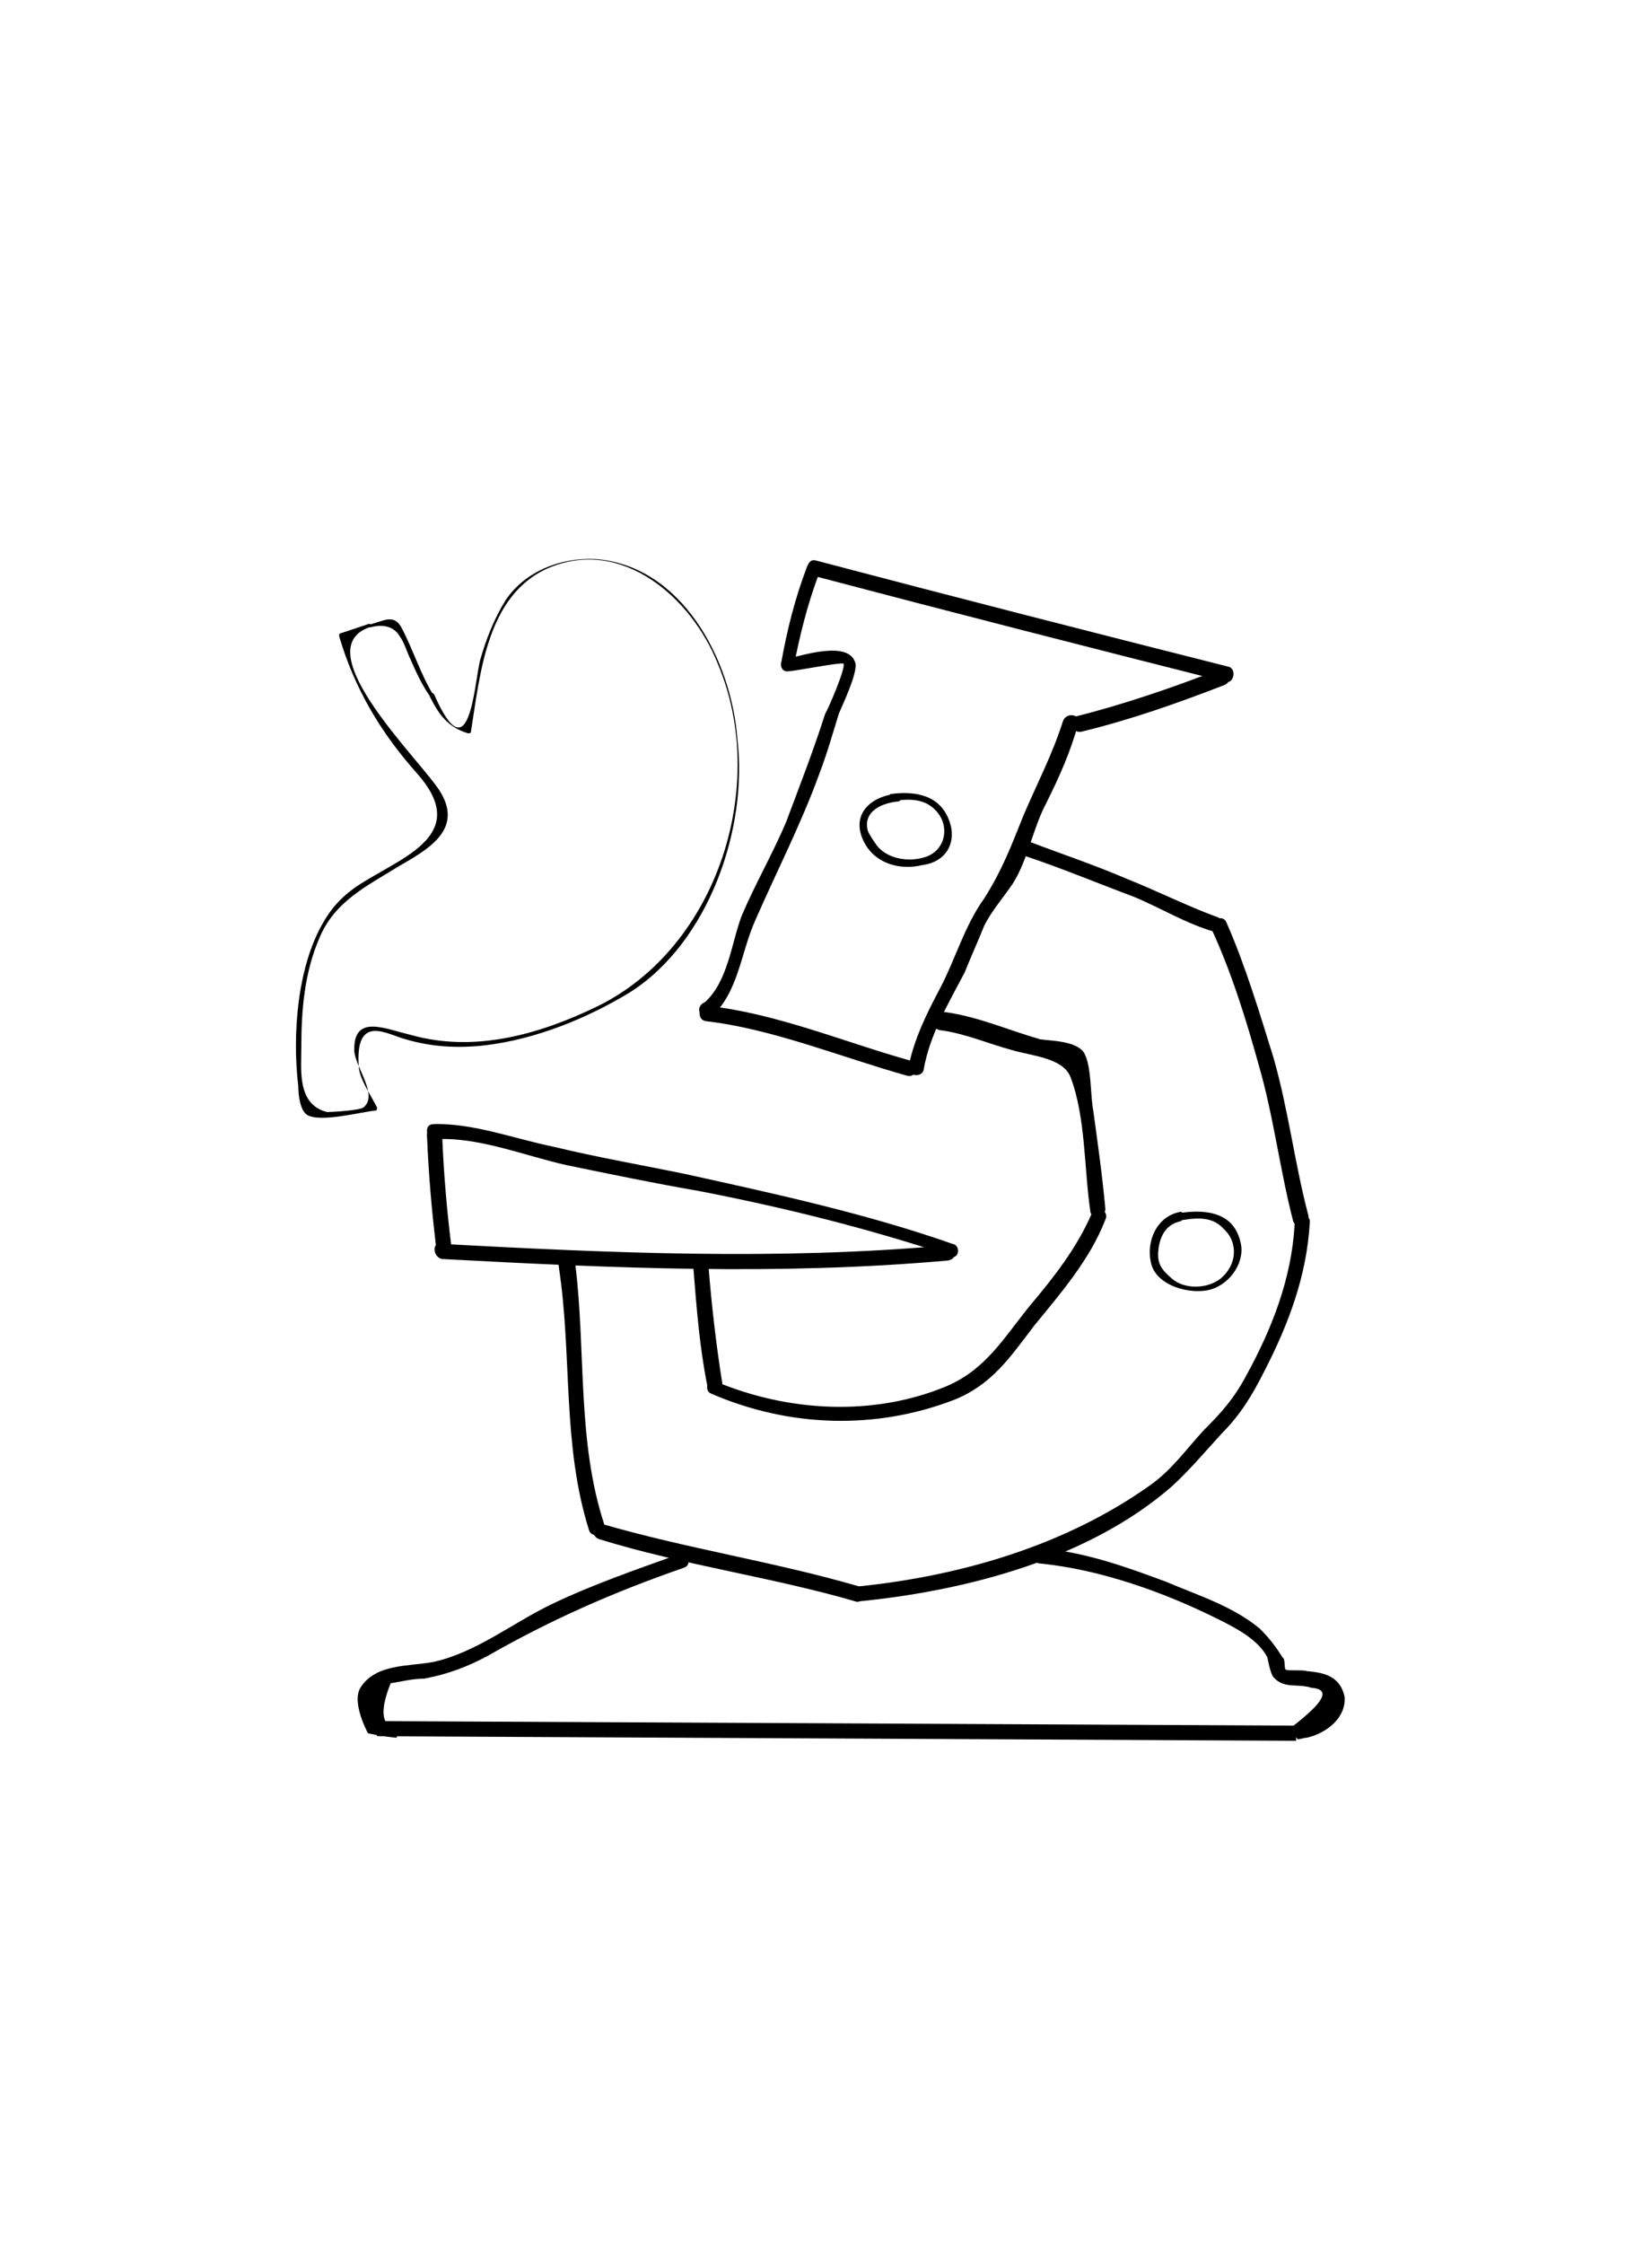 <?xml version="1.0" encoding="utf-8"?>
<!-- Generator: Adobe Illustrator 21.0.0, SVG Export Plug-In . SVG Version: 6.00 Build 0)  -->
<svg version="1.1" id="Слой_1" xmlns="http://www.w3.org/2000/svg" xmlns:xlink="http://www.w3.org/1999/xlink" x="0px" y="0px"
	 viewBox="0 0 109.1 148.1" style="enable-background:new 0 0 109.1 148.1;" xml:space="preserve">
<style type="text/css">
	.st0{fill:none;stroke:#000000;stroke-miterlimit:10;}
</style>
<g>
	<g>
		<path d="M28.2,75c0.1,2.4,0.3,4.8,0.6,7.3c0,0.6,1,0.5,1-0.1c-0.3-2.4-0.5-4.8-0.6-7.3C29.1,74.4,28.1,74.4,28.2,75L28.2,75z"/>
	</g>
</g>
<g>
	<g>
		<path d="M62.9,82.1c-5.7-2-11.7-3.3-17.6-4.6c-2.9-0.6-5.8-1.1-8.7-1.8c-2.5-0.5-5.4-1.6-8-1.5c-0.6,0-0.5,1,0.1,1
			c2.8-0.2,6,1.1,8.7,1.7c2.9,0.6,5.8,1.2,8.7,1.7c5.7,1.1,11.3,2.5,16.7,4.3C63.3,83.2,63.5,82.2,62.9,82.1L62.9,82.1z"/>
	</g>
</g>
<g>
	<g>
		<path d="M62.5,82.2c-11.2,1-22.2,0.5-33.4-0.1c-0.6-0.1-0.5,0.9,0.1,1c11.2,0.6,22.2,1.1,33.4,0.1C63.3,83.1,63.2,82.2,62.5,82.2
			L62.5,82.2z"/>
	</g>
</g>
<g>
	<g>
		<path d="M45.8,83.8c0.2,2.5,0.4,5.1,0.9,7.6c0.1,0.6,1.1,0.5,1-0.1c-0.4-2.5-0.7-5.1-0.9-7.6C46.7,83,45.7,83.1,45.8,83.8
			L45.8,83.8z"/>
	</g>
</g>
<g>
	<g>
		<path d="M36.9,83.6c0.9,5.8,0.2,11.7,2,17.4c0.2,0.6,1.1,0.3,1-0.4c-1.8-5.5-1.2-11.4-1.9-17.1C37.8,82.9,36.8,83,36.9,83.6
			L36.9,83.6z"/>
	</g>
</g>
<g>
	<g>
		<path d="M56.7,104.7c-5.5-1.6-11.4-2.5-16.9-4.1c-0.6-0.2-0.9,0.8-0.2,1c5.5,1.7,11.4,2.5,16.9,4.1
			C57,105.9,57.3,104.9,56.7,104.7L56.7,104.7z"/>
	</g>
</g>
<g>
	<g>
		<path d="M44.8,102.6c-2.8,1-5.7,2-8.4,3.3c-2.5,1.2-5,3.2-7.8,3.8c-1.6,0.3-3.8,0.1-4.8,1.7c-0.6,1,0.5,3,0.5,3s0.8,0.2,1.9,0.3
			c0-0.2,0.1-0.4,0.3-0.5c0,0,0,0,0,0c0,0,0-0.1,0-0.1c-1.3,0-1.5-1-0.7-3c0.7-0.1,1.4-0.3,2.2-0.3c1.6-0.3,2.9-0.8,4.2-1.5
			c4.2-2.4,8.3-4.2,12.9-5.8C45.8,103.3,45.4,102.5,44.8,102.6z"/>
	</g>
</g>
<g>
	<g>
		<path d="M86.3,110.3c-0.3-0.1-1.2,0-1.4-0.1c-0.1-0.1,0-0.7-0.2-0.8c-0.5-0.8-0.9-1.3-1.5-1.9c-1.8-1.5-4.1-2.2-6.2-3.1
			c-2.7-1-5.2-1.9-8.1-2.2c-0.6-0.1-0.8,1-0.2,1c4,0.4,8.2,1.9,11.8,3.7c1,0.5,2.6,1.3,3.2,2.5c0,0,0.2,1.1,0.4,1.3
			c0.7,0.8,1.6,0.4,2.5,0.7c1.3,0.1,0.9,0.9-1.3,2.6c-0.1,0-0.3,0-0.4,0c0.3,0.2,0.5,0.4,0.8,0.8c0.2,0,0.4-0.1,0.6-0.1
			c1.3-0.3,2.6-1.3,2.5-2.7C88.5,110.6,87.4,110.4,86.3,110.3z"/>
	</g>
</g>
<g>
	<g>
		<path d="M56.7,105.7c7.1-0.7,15.2-2.8,20.7-7.6c1.2-1.1,2.2-2.3,3.3-3.5c1.2-1.2,2-2.5,2.8-4.1c1.6-3.1,2.8-6.3,3-9.8
			c0.1-0.6-0.9-0.5-1,0.1c-0.2,3.6-1.5,6.9-3.2,10c-0.8,1.5-1.6,2.4-2.8,3.6C78.3,95.7,77.4,97,76,98c-5.6,4-12.5,6-19.2,6.7
			C56,104.8,56,105.8,56.7,105.7L56.7,105.7z"/>
	</g>
</g>
<g>
	<g>
		<path d="M86.4,80.2c-0.9-3.4-1.3-6.9-2.3-10.4c-0.9-2.9-1.9-6.2-3.1-8.9c-0.2-0.6-1.2-0.2-1,0.4c1.3,2.8,2.3,6,3.1,8.9
			c1,3.4,1.4,6.9,2.3,10.4C85.6,81.2,86.6,80.9,86.4,80.2L86.4,80.2z"/>
	</g>
</g>
<g>
	<g>
		<path d="M80.3,60.5c-1.9-0.7-3.9-1.7-5.9-2.5c-2.1-0.9-4.2-1.6-6.3-2.4c-0.6-0.2-1.1,0.7-0.4,0.9c2.4,0.8,4.8,1.8,7.2,2.7
			c1.7,0.7,3.5,1.8,5.3,2.3C80.7,61.7,80.9,60.6,80.3,60.5L80.3,60.5z"/>
	</g>
</g>
<g>
	<g>
		<path d="M62.1,68c1.6,0.2,3.2,0.9,4.7,1.3c1.3,0.4,3.4,0.5,3.9,1.8c1,2.6,0.9,6.1,1.3,8.8c0,0.6,1,0.5,1-0.1
			c-0.2-2.2-0.5-4.3-0.8-6.5c-0.2-1-0.1-2.9-0.6-3.8c-0.5-0.8-2.2-0.8-2.9-0.9c-2.1-0.6-4.1-1.5-6.3-1.8
			C61.6,66.9,61.4,67.9,62.1,68L62.1,68z"/>
	</g>
</g>
<g>
	<g>
		<path d="M47,92c5.1,2.2,10.8,2.4,16,0.4c2.5-1,3.7-2.8,5.3-4.9c1.8-2.2,3.7-4.4,4.7-7c0.3-0.6-0.7-1.1-0.9-0.4
			c-1,2.3-2.5,4.2-4.1,6.1c-1.7,2.1-2.9,4.2-5.5,5.3c-4.8,2-10.4,1.7-15.2-0.3C46.8,90.8,46.4,91.8,47,92L47,92z"/>
	</g>
</g>
<g>
	<g>
		<path d="M53.3,37.4c-0.8,2.1-1.3,4.1-1.7,6.3c-0.1,0.3,0.1,0.7,0.5,0.6c0.4,0,3.4-0.6,3.6-0.5c0.2,0.2-1,3-1.2,3.3
			c-0.8,2.5-1.7,4.8-2.6,7.2c-0.9,2.1-2,4-2.9,6.1c-0.7,1.8-0.9,4.4-2.5,5.8c0.2,0.1,0.5,0.2,0.7,0.3l0-0.1c-0.2-0.6-1.2-0.2-1,0.4
			l0,0.1c0.1,0.3,0.5,0.5,0.7,0.3c1.9-1.7,2-4.3,3-6.5c1.4-3.2,3-6.3,4.2-9.6c0.5-1.3,0.9-2.7,1.3-4c0.3-0.7,1.2-2.6,1.1-3.3
			c-0.4-1.6-3.6-0.5-4.6-0.3c0.2,0.2,0.3,0.4,0.5,0.6c0.4-2.1,0.9-4.1,1.6-6C54.4,37.2,53.5,36.8,53.3,37.4L53.3,37.4z"/>
	</g>
</g>
<g>
	<g>
		<path d="M53.7,38c9.1,2.4,18.1,4.7,27.2,7c0.6,0.2,0.8-0.9,0.2-1c-9.1-2.3-18.1-4.6-27.2-7C53.3,36.8,53.1,37.8,53.7,38L53.7,38z"
			/>
	</g>
</g>
<g>
	<g>
		<path d="M80.5,44.2c-3.1,1.2-6.3,2.3-9.5,3.1c-0.6,0.1-0.3,1.1,0.4,1c3.3-0.8,6.4-1.9,9.5-3.1C81.5,44.9,81.1,44,80.5,44.2
			L80.5,44.2z"/>
	</g>
</g>
<g>
	<g>
		<path d="M46.6,67.4c4.4,0.5,9,2.4,13.3,3.6c0.6,0.2,0.9-0.8,0.2-1c-4.3-1.2-8.8-3.1-13.3-3.6C46.1,66.3,46,67.3,46.6,67.4
			L46.6,67.4z"/>
	</g>
</g>
<g>
	<g>
		<path d="M70.2,47.6c-0.7,2.2-1.7,4.1-2.6,6.2c-0.8,2-1.4,3.6-2.6,5.5c-1.3,1.8-1.9,4-2.9,5.9c-0.9,1.7-1.7,3.3-2.1,5.2
			c-0.2,0.6,0.9,0.8,1,0.2c0.4-2.3,1.6-4.3,2.7-6.4c0.4-1,0.9-2.1,1.3-3.1c0.5-1,1.3-1.9,1.9-2.8c1-1.6,1.3-3.6,2.2-5.3
			c0.9-1.8,1.6-3.4,2.1-5.2C71.4,47.1,70.4,47,70.2,47.6L70.2,47.6z"/>
	</g>
</g>
<g>
	<g>
		<path d="M77.9,80c-1.5,0.3-2.2,1.9-1.9,3.3c0.3,1.6,2.7,2.2,4,1.8s2.3-1.9,1.9-3.2c-0.5-2-2.5-2.1-4.2-1.8c-0.3,0-0.3,0.5,0,0.5
			c1.1-0.2,2.3-0.4,3.1,0.5c1,0.9,0.9,2.4-0.2,3.3c-0.9,0.7-2.4,0.7-3.2,0c-0.7-0.6-1-1-0.9-1.9c0.1-0.9,0.5-1.7,1.5-1.9
			C78.2,80.4,78.2,79.9,77.9,80L77.9,80z"/>
	</g>
</g>
<g>
	<g>
		<path d="M59.2,52.4c-1.4,0.1-2.9,1.1-2.3,2.8s2.4,2.3,4,1.9c1.6-0.2,2.3-1.5,1.8-2.9c-0.6-1.7-2.2-2-3.8-1.8c-0.3,0-0.3,0.5,0,0.5
			c1-0.2,2.1-0.2,2.8,0.5c1.1,1,0.8,2.8-0.7,3.2c-1,0.3-2.4,0.1-3.1-0.8c-0.2-0.3-0.5-0.7-0.6-1c-0.3-1.3,1-1.8,2-1.9
			C59.6,52.9,59.5,52.4,59.2,52.4L59.2,52.4z"/>
	</g>
</g>
<g>
	<g>
		<path d="M28.4,46c0.6,1.2,1.2,2,2.5,2.4c0.1,0,0.2,0,0.2-0.1c0.6-3.7,1-9,5.1-10.8c4.9-2.1,9.5,2,11.2,6.3c3.4,8,0,18.7-7.9,22.6
			c-3.9,1.9-8.2,3.1-12.4,1.9c-1.7-0.4-3.8-1.4-3.7,1.1c0.1,1.1,1.6,2.9,0.6,3.7c-0.3,0.2-2.1,0.3-2.4,0.3c-2-0.5-1.7-2.8-1.7-4.3
			c0-2.4,0.2-4.9,1.2-7.2c1-2.4,3.1-3.4,5.2-4.7c1.9-1.1,4.3-2.4,2.8-4.9c-1.1-1.9-9-9.4-4.7-10.9c0.2,0,0.1-0.3-0.1-0.2
			c-0.6,0.2-1.2,0.4-1.8,0.6c-0.1,0-0.1,0.1-0.1,0.2c1,3.4,2.7,6.3,5.1,9c3.5,3.9-0.5,5.4-3.3,7.1c-1.2,0.7-2.1,1.5-2.8,2.7
			c-1.8,3-2.1,7.6-1.7,10.9c0,0.5,0.1,1.6,0.6,1.9c0.9,0.5,3.5-0.2,4.5-0.3c0.1,0,0.1-0.1,0.1-0.2c-0.4-0.8-1.1-1.8-1.2-2.6
			c-0.3-3.7,1.9-2.2,3.1-1.9c1.7,0.5,3.4,0.6,5.2,0.4c3.4-0.4,6.8-1.8,9.6-3.5c5.2-3.3,7.8-10.8,7.1-16.7
			c-0.4-5.3-3.7-11.5-9.4-11.9c-2.3-0.1-4.6,0.8-5.9,2.7c-0.8,1.3-1.3,2.6-1.7,4c-0.4,1.7-0.7,7.5-3,2.3
			C28.6,45.6,28.3,45.8,28.4,46L28.4,46z"/>
	</g>
</g>
<g>
	<g>
		<path d="M24.5,41.4c0.7-0.2,1.5-0.1,1.9,0.6c0.3,0.4,0.5,1.1,0.7,1.5c0.4,0.9,0.8,1.8,1.4,2.6c0.1,0.1,0.3,0,0.2-0.1
			c-0.9-1.4-1.4-3.1-2.2-4.6c-0.5-0.9-1.2-0.4-2-0.2C24.2,41.2,24.3,41.4,24.5,41.4L24.5,41.4z"/>
	</g>
</g>
<line class="st0" x1="24.9" y1="114.1" x2="85.6" y2="114.4"/>
</svg>
